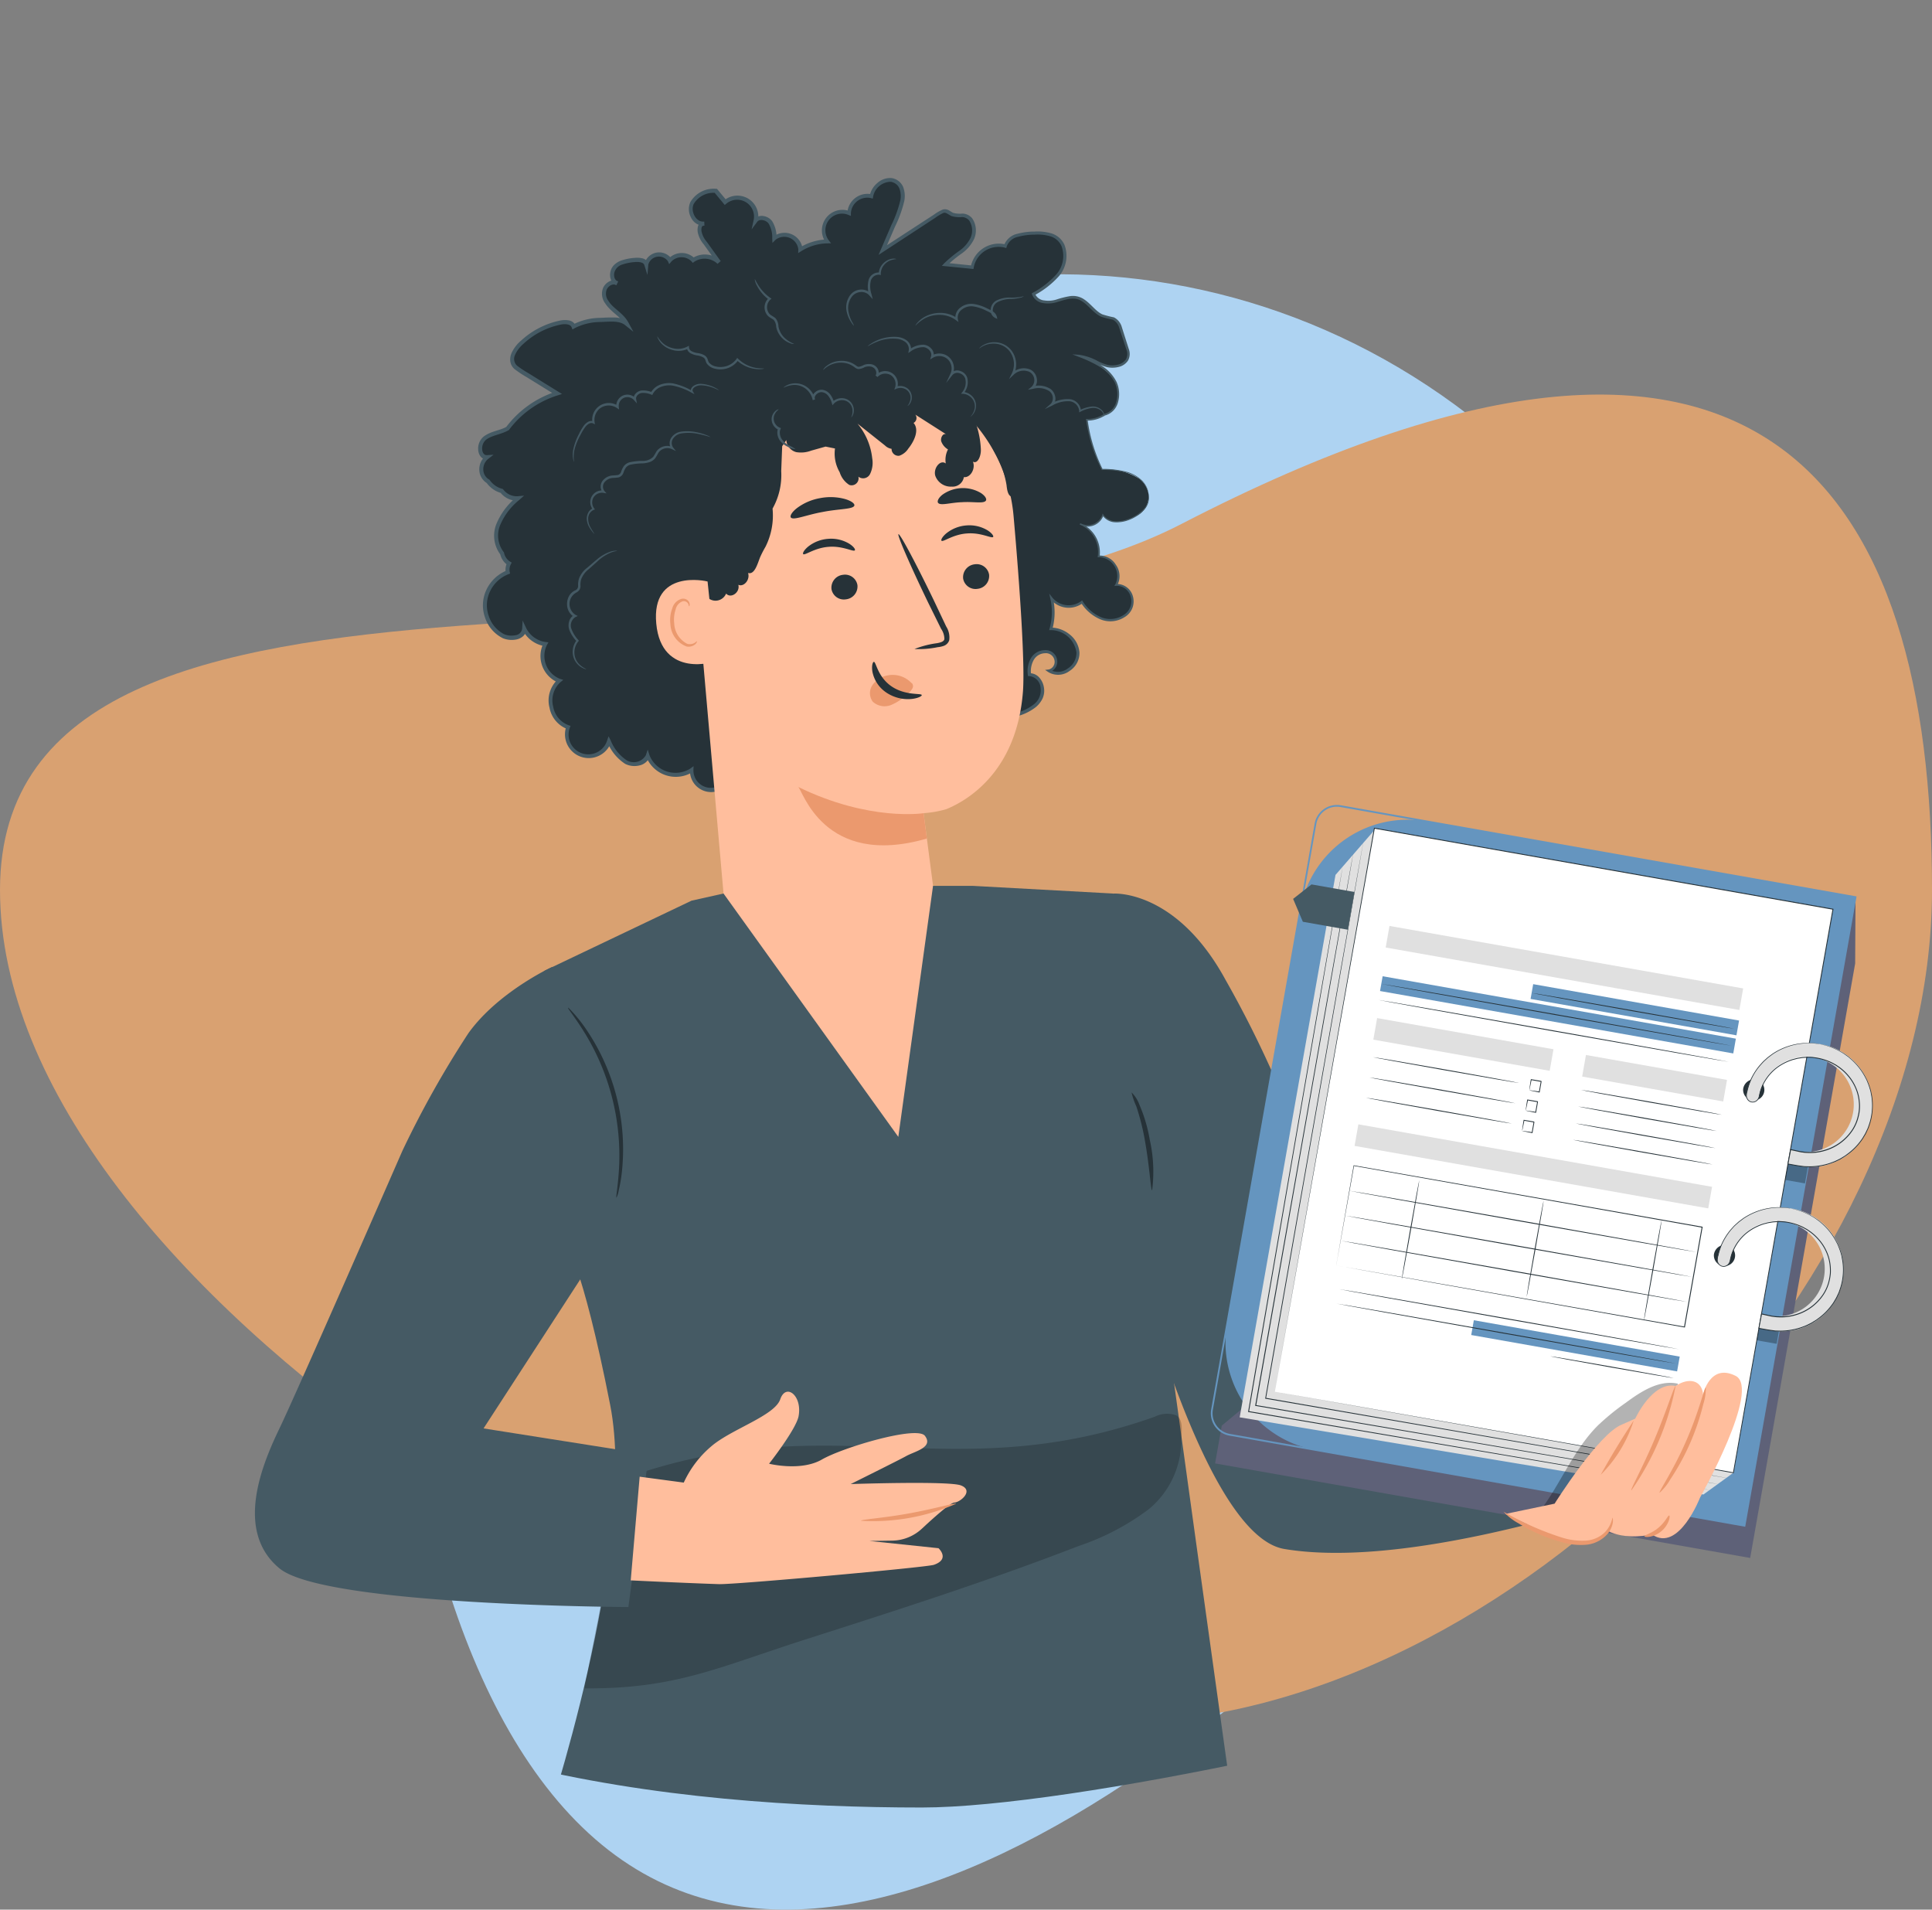 <svg xmlns="http://www.w3.org/2000/svg" xmlns:xlink="http://www.w3.org/1999/xlink" width="270.158" height="266.971" viewBox="0 0 270.158 266.971"><rect x="0" y="0" width="270.158" height="266.971" fill="#808080" stroke="none"/><defs><style>.a{fill:none;}.b{fill:#aed3f2;}.c{fill:#d9a171;}.d{clip-path:url(#a);}.e{fill:#263238;}.f{fill:#455a64;}.g{fill:#ffbe9d;}.h{fill:#eb996e;}.i{opacity:0.2;}.j{fill:#5e6178;}.k{fill:#6595bf;}.l{fill:#e0e0e0;}.m{fill:#fff;}.n{opacity:0.3;}</style><clipPath id="a"><path class="a" d="M922.893,573.637c0,34.8.806,68.441-42.048,84.45-25.711,9.606-78.481,20.972-99.211,20.972-33.48,0-84.151-4.925-106.539-34.887-14.578-19.506-22.359-71.443-22.359-93.4,0-55.673,51.129-156.574,132.76-114.357C834.673,461.845,922.893,517.965,922.893,573.637Z" transform="translate(-652.736 -426.363)"/></clipPath></defs><g transform="translate(-257.938 -5215)"><g transform="translate(257.938 5215)"><path class="b" d="M718.024,492.969c-29.239,39.868-31.265,154.955,9.8,185.077s109.692-36.133,138.924-76,19.642-96.592-21.426-126.714S747.258,453.106,718.024,492.969Z" transform="translate(-641.8 -418.693)"/><path class="c" d="M652.737,539.741c0,55.673,100.206,116.48,155.486,116.48s114.671-60.807,114.671-116.48-23.323-93.376-104.954-51.159C768.763,514.01,652.737,484.07,652.737,539.741Z" transform="translate(-652.736 -415.33)"/><g transform="translate(0 0)"><g class="d" transform="translate(0 0)"><g transform="translate(35.648 24.887)"><g transform="translate(31.192)"><g transform="translate(0)"><g transform="translate(0)"><g transform="translate(0)"><g transform="translate(0.287 0.28)"><g transform="translate(0)"><path class="e" d="M833.821,490.273a3.409,3.409,0,0,0-1.237-1.985,8.438,8.438,0,0,0-5.234-1.295,22.233,22.233,0,0,1-2.144-6.949,4.434,4.434,0,0,0,2.467-.7,2.416,2.416,0,0,0,.406-.125c1.758-.806,1.931-3.433.824-5.018a10.033,10.033,0,0,0-4.809-3.089c1.325.08,2.456.956,3.724,1.35s3.051-.041,3.2-1.36a2.879,2.879,0,0,0-.2-1.187q-.375-1.17-.743-2.339a2.613,2.613,0,0,0-1.03-1.631,6.108,6.108,0,0,0-1.35-.324c-1.481-.4-2.25-2.2-3.726-2.612a6.8,6.8,0,0,0-3.31.49c-1.1.261-2.555.045-2.9-1.032a10.556,10.556,0,0,0,3.766-3.184,3.624,3.624,0,0,0-.358-4.556,5.328,5.328,0,0,0-3.725-.763c-1.449.065-3.25.394-3.633,1.791a3.769,3.769,0,0,0-4.576,2.733c-.019.075-.035.149-.049.224l-3.731-.375c1.041-1.125,2.522-1.8,3.421-3.041s.734-3.468-.764-3.789a10.318,10.318,0,0,1-1.664-.146c-.375-.149-.685-.488-1.089-.5a1.452,1.452,0,0,0-.805.316l-7.881,5.141,2.125-4.954c.656-1.522,1.164-3.625-.2-4.565-1.319-.911-3.25.4-3.523,1.984a2.562,2.562,0,0,0-3.115,2.358,2.6,2.6,0,0,0-3.051,3.964,7.371,7.371,0,0,0-3.75,1.125,2.26,2.26,0,0,0-3.651-1.555,3.939,3.939,0,0,0-.579-2.25,1.361,1.361,0,0,0-1.894-.339,1.557,1.557,0,0,0-.14.112,2.64,2.64,0,0,0-4.275-2.584q-.647-.786-1.3-1.571a3.473,3.473,0,0,0-3.349,1.737c-.548,1.217.369,2.969,1.7,2.849-.934-.016-.723,1.476-.176,2.235l2.28,3.17a2.921,2.921,0,0,0-3.616-.32,2.26,2.26,0,0,0-3.194-.049l-.073.074a1.83,1.83,0,0,0-3.288.556c-.231-.611-1.07-.648-1.719-.576a4.254,4.254,0,0,0-2.6.894c-.666.659-.661,2.024.218,2.349-.8-.448-1.826.432-1.84,1.347a3.274,3.274,0,0,0,1.31,2.315,7.626,7.626,0,0,1,1.875,1.978,3.869,3.869,0,0,0-2.635-.556,10.027,10.027,0,0,0-4.769.951c-.279-.644-1.177-.673-1.866-.533a11.17,11.17,0,0,0-5.686,3.091c-.725.737-1.375,1.844-.875,2.75a2.767,2.767,0,0,0,1.045.927l5.059,3.125a13.772,13.772,0,0,0-6.916,4.9c-1.011.588-2.3.649-3.21,1.375s-.849,2.657.323,2.656a2.146,2.146,0,0,0-.625,2.489,2.037,2.037,0,0,0,.789.875,2.9,2.9,0,0,0,.555.625,3.956,3.956,0,0,0,1.359.713,2.646,2.646,0,0,0,2.261,1.042,10.78,10.78,0,0,0-2.405,2.849,4.514,4.514,0,0,0,0,4.641,2.391,2.391,0,0,0,.179.2,2.2,2.2,0,0,0,.968,1.4,1.866,1.866,0,0,0-.179,1.233,4.937,4.937,0,0,0-1.11,8.653c1.163.823,3.321.67,3.43-.75a3.841,3.841,0,0,0,2.919,2.125,3.722,3.722,0,0,0,1.66,5c.094.046.19.09.287.129a3.967,3.967,0,0,0,1.25,6.49,3.039,3.039,0,1,0,5.72,2.054l.021-.061a6.426,6.426,0,0,0,2.275,2.848,2.231,2.231,0,0,0,3.075-.7c.024-.039.047-.079.07-.12A4.173,4.173,0,0,0,769.948,529a2.7,2.7,0,0,0,5.367.474l6.97-.068a24.844,24.844,0,0,0,4.608-.333,12.465,12.465,0,0,0,5.31-2.458,4.224,4.224,0,0,1,1.61-.979,4.357,4.357,0,0,1,2.125.328,11.278,11.278,0,0,0,10.711-2.532,5.644,5.644,0,0,1,1.414-1.125,5.091,5.091,0,0,1,2.057-.285,20.294,20.294,0,0,0,5.065-.73,5.381,5.381,0,0,0,3.573-2.345c.666-1.307-.116-3.326-1.585-3.3a3.152,3.152,0,0,1,.779-2.647,1.9,1.9,0,0,1,2.574-.106,1.364,1.364,0,0,1-.625,2.225c1.576,1.086,4.025-.439,4.065-2.354a3.77,3.77,0,0,0-3.778-3.516,8.668,8.668,0,0,0,.108-4.215,3.1,3.1,0,0,0,4.223.478,5.333,5.333,0,0,0,3.457,2.485,3.2,3.2,0,0,0,3.533-1.93,2.3,2.3,0,0,0-2.189-2.968,2.75,2.75,0,0,0-2.448-3.984,4.285,4.285,0,0,0-2.616-4.548,2.251,2.251,0,0,0,3.055-.89,2.327,2.327,0,0,0,.154-.348c.888,1.4,3.047,1.056,4.476.219A3.012,3.012,0,0,0,833.821,490.273Z" transform="translate(-740.367 -446.496)"/></g></g><g transform="translate(0)"><path class="f" d="M834.072,490.33a2.187,2.187,0,0,1,.08.569,2.471,2.471,0,0,1-.534,1.605A5.429,5.429,0,0,1,831.3,494.1a4.7,4.7,0,0,1-1.808.307,2.248,2.248,0,0,1-1.838-.971l.151-.023a2.35,2.35,0,0,1-2.987,1.458,2.423,2.423,0,0,1-.354-.156l.09-.179a4.408,4.408,0,0,1,2.7,4.661l-.125-.139a2.662,2.662,0,0,1,2.4,1.286,2.712,2.712,0,0,1,.176,2.888l-.125-.205a2.324,2.324,0,0,1,2.335,1.75,2.544,2.544,0,0,1-1.178,2.89,3.678,3.678,0,0,1-3.359.311,5.944,5.944,0,0,1-2.722-2.319l.241.039a3.274,3.274,0,0,1-4.463-.5l.309-.145a8.881,8.881,0,0,1-.1,4.3l-.174-.231a4.235,4.235,0,0,1,2.6.964,3.554,3.554,0,0,1,1.365,2.51,2.965,2.965,0,0,1-1.375,2.585,2.662,2.662,0,0,1-2.988.158l-.444-.3.533-.058a1.106,1.106,0,0,0,.777-1.309,1.213,1.213,0,0,0-1.321-.962,1.873,1.873,0,0,0-1.591.966,3.245,3.245,0,0,0-.354,2.008l-.214-.186a1.816,1.816,0,0,1,1.388.645,2.689,2.689,0,0,1,.625,1.375,2.65,2.65,0,0,1-.193,1.515,3.594,3.594,0,0,1-.934,1.2,7.239,7.239,0,0,1-2.683,1.3,20.421,20.421,0,0,1-2.932.606c-1.969.414-4.25-.389-5.536,1.44a11.363,11.363,0,0,1-5.625,2.894,11.653,11.653,0,0,1-3.261.194,16.586,16.586,0,0,1-3.2-.7,1.964,1.964,0,0,0-1.431.161,11.345,11.345,0,0,0-1.3.959,12.861,12.861,0,0,1-2.971,1.662,17.857,17.857,0,0,1-6.8.979l-6.993.074.258-.224a2.966,2.966,0,0,1-5.9-.521l.427.225a4.449,4.449,0,0,1-6.149-1.334,4.33,4.33,0,0,1-.4-.791l.518.009a2.026,2.026,0,0,1-1.488,1.236,2.892,2.892,0,0,1-1.964-.225,6.519,6.519,0,0,1-2.474-3l.51-.039a3.319,3.319,0,1,1-6.271-2.178h0l.181.363a3.961,3.961,0,0,1-2.531-3.015,4.011,4.011,0,0,1,1.186-3.966l.09.492a4.014,4.014,0,0,1-2.256-5.209c.045-.112.1-.224.15-.333l.214.43a4.148,4.148,0,0,1-3.144-2.286l.552-.1a1.508,1.508,0,0,1-.453.964,1.979,1.979,0,0,1-.912.474,3.3,3.3,0,0,1-1.941-.162,4.914,4.914,0,0,1-2.5-2.9,5.059,5.059,0,0,1,.2-3.886,5.354,5.354,0,0,1,2.889-2.7l-.186.336a2.166,2.166,0,0,1,.205-1.425l.111.386a2.5,2.5,0,0,1-1.1-1.589l.067.125a4.391,4.391,0,0,1-.565-4.4,9.6,9.6,0,0,1,2.807-3.7l.224.518a2.948,2.948,0,0,1-2.525-1.159l.149.1a3.726,3.726,0,0,1-2.073-1.458l.088.085a2.236,2.236,0,0,1-1.09-1.82,2.439,2.439,0,0,1,.9-2.026l.184.534a1.137,1.137,0,0,1-.942-.476,1.728,1.728,0,0,1-.3-.949,2.168,2.168,0,0,1,.741-1.769c1.033-.8,2.31-.848,3.24-1.4l-.09.08a14.106,14.106,0,0,1,7.066-5.008l-.069.541-2.316-1.434-1.758-1.087a14.6,14.6,0,0,1-1.764-1.175,1.775,1.775,0,0,1-.562-1.066,2.219,2.219,0,0,1,.184-1.158,5.061,5.061,0,0,1,1.313-1.718,11.467,11.467,0,0,1,5.531-2.825,3.094,3.094,0,0,1,1.125-.018,1.323,1.323,0,0,1,1.01.737l-.424-.14a8.524,8.524,0,0,1,3.834-.946c.649-.03,1.275-.068,1.943-.049a3.234,3.234,0,0,1,1.968.625l-.455.366c-.566-1.125-1.944-1.713-2.756-2.965a2.226,2.226,0,0,1-.269-2.224,1.929,1.929,0,0,1,.834-.841,1.329,1.329,0,0,1,1.25-.006l-.25.537a1.339,1.339,0,0,1-.795-.858,1.962,1.962,0,0,1-.021-1.1,1.9,1.9,0,0,1,.559-.941,2.824,2.824,0,0,1,.889-.542,7.348,7.348,0,0,1,1.914-.385,3.276,3.276,0,0,1,1.024.047,1.224,1.224,0,0,1,.916.728l-.569.071a2.126,2.126,0,0,1,3.846-.649l-.487-.064a2.545,2.545,0,0,1,3.6-.136c.039.035.075.071.111.109l-.4-.041a3.212,3.212,0,0,1,3.991.341l-.437.384-1.934-2.69a3.766,3.766,0,0,1-.8-1.552,1.985,1.985,0,0,1,0-.954.934.934,0,0,1,.315-.49.9.9,0,0,1,.566-.177l.021.576a1.969,1.969,0,0,1-1.875-1.149,2.434,2.434,0,0,1-.085-2.166,3.78,3.78,0,0,1,3.591-1.846h.125l.082.1,1.3,1.573-.4-.039a2.925,2.925,0,0,1,4.734,2.864l-.5-.235a1.368,1.368,0,0,1,1.345-.444,1.878,1.878,0,0,1,1.155.706,4.242,4.242,0,0,1,.612,2.375l-.476-.182a2.536,2.536,0,0,1,4.125,1.76l-.424-.241a7.644,7.644,0,0,1,3.891-1.159l-.215.439a2.875,2.875,0,0,1,3.375-4.375l-.375.25a2.823,2.823,0,0,1,2.954-2.686,2.758,2.758,0,0,1,.506.07l-.338.211a3.156,3.156,0,0,1,1.059-1.785,2.7,2.7,0,0,1,1.949-.708,2.075,2.075,0,0,1,1.67,1.239,3.546,3.546,0,0,1,.157,2,16.73,16.73,0,0,1-1.291,3.555l-1.454,3.375-.375-.316,4.868-3.17,2.383-1.55a6.124,6.124,0,0,1,1.285-.736,1.151,1.151,0,0,1,.85.133c.227.125.41.265.585.34a3.663,3.663,0,0,0,1.282.1,1.817,1.817,0,0,1,1.375.67,3.014,3.014,0,0,1,.279,2.838,5.241,5.241,0,0,1-1.807,2.11,16.937,16.937,0,0,0-2.011,1.659l-.148-.394,3.731.383-.25.2a3.991,3.991,0,0,1,4.651-3.2c.089.016.177.036.266.059l-.28.154a2.569,2.569,0,0,1,1.9-1.66,9.218,9.218,0,0,1,2.4-.306,6.812,6.812,0,0,1,2.375.265,2.934,2.934,0,0,1,1.788,1.586,4.344,4.344,0,0,1-.775,4.389,12.53,12.53,0,0,1-3.43,2.668l.088-.229a1.535,1.535,0,0,0,1.3.95,3.8,3.8,0,0,0,1.764-.149,12.459,12.459,0,0,1,1.809-.448,2.785,2.785,0,0,1,1.85.355c1.078.656,1.708,1.724,2.69,2.188a15.042,15.042,0,0,0,1.625.42,2.171,2.171,0,0,1,1.1,1.358l.978,3.075a1.9,1.9,0,0,1-.125,1.635,2.176,2.176,0,0,1-1.345.875,3.541,3.541,0,0,1-1.545.024,7.067,7.067,0,0,1-1.391-.523,7.412,7.412,0,0,0-2.579-.905l.063-.284a17.567,17.567,0,0,1,3.057,1.466,5.684,5.684,0,0,1,2.144,2.289,4.183,4.183,0,0,1,.208,2.875,2.58,2.58,0,0,1-1.854,1.845l.029-.014a4.49,4.49,0,0,1-2.53.713l.106-.125a22.157,22.157,0,0,0,2.107,6.929l-.066-.043a13.122,13.122,0,0,1,3.5.425,4.919,4.919,0,0,1,2.116,1.239,3.355,3.355,0,0,1,.75,1.233,2.139,2.139,0,0,1,.107.459,3.534,3.534,0,0,0-.912-1.638,4.894,4.894,0,0,0-2.094-1.184,13.227,13.227,0,0,0-3.468-.384h-.045l-.021-.042a22,22,0,0,1-2.18-6.968l-.018-.125h.125a4.282,4.282,0,0,0,2.4-.694l.019-.01h.013a2.345,2.345,0,0,0,1.68-1.7,3.936,3.936,0,0,0-.212-2.7,5.449,5.449,0,0,0-2.057-2.164,17.492,17.492,0,0,0-3.015-1.425l-.863-.34.926.055a7.641,7.641,0,0,1,2.69.918,6.791,6.791,0,0,0,1.326.5,3.219,3.219,0,0,0,1.4-.027,1.856,1.856,0,0,0,1.146-.737,1.575,1.575,0,0,0,.077-1.366L830,467.226a1.833,1.833,0,0,0-.912-1.153,13.046,13.046,0,0,1-1.644-.421c-1.11-.539-1.75-1.625-2.722-2.191-.98-.635-2.2-.211-3.367.141a4.187,4.187,0,0,1-1.936.164,1.923,1.923,0,0,1-1.609-1.214l-.046-.149.132-.08a12.235,12.235,0,0,0,3.314-2.584,3.936,3.936,0,0,0,.71-3.959,2.5,2.5,0,0,0-1.542-1.354,6.428,6.428,0,0,0-2.229-.236,8.884,8.884,0,0,0-2.288.3,2.124,2.124,0,0,0-1.6,1.355l-.057.223-.223-.068a3.546,3.546,0,0,0-4.291,2.594c-.015.06-.028.12-.039.18l-.035.22-.216-.022-3.733-.375-.472-.047.324-.346a17.09,17.09,0,0,1,2.061-1.713,4.82,4.82,0,0,0,1.65-1.906,2.559,2.559,0,0,0-.208-2.364,1.328,1.328,0,0,0-1.023-.485,3.867,3.867,0,0,1-1.455-.144c-.49-.239-.8-.555-1.116-.444a6.4,6.4,0,0,0-1.135.672q-1.181.771-2.375,1.555l-4.863,3.178-.71.464.335-.78q.718-1.674,1.449-3.375a16.47,16.47,0,0,0,1.25-3.437,3.031,3.031,0,0,0-.125-1.7,1.543,1.543,0,0,0-1.236-.926,2.549,2.549,0,0,0-2.433,2.056l-.054.3-.284-.084a2.3,2.3,0,0,0-2.726,1.771,2.1,2.1,0,0,0-.045.33v.4l-.375-.151a2.325,2.325,0,0,0-2.73,3.549l.323.429-.538.01a7.1,7.1,0,0,0-3.609,1.08l-.446.279.023-.52a1.986,1.986,0,0,0-3.174-1.352l-.446.45-.031-.634a3.767,3.767,0,0,0-.5-2.065c-.351-.5-1.264-.708-1.6-.25l-.78,1.05.281-1.284a2.358,2.358,0,0,0-3.818-2.305l-.219.185-.184-.221-1.3-1.571.21.1a3.221,3.221,0,0,0-3.051,1.524c-.514.98.27,2.594,1.386,2.487l.02.579c-.181.01-.25.057-.314.25a1.433,1.433,0,0,0,.013.671,3.209,3.209,0,0,0,.711,1.335q.962,1.341,1.935,2.69l-.436.384a2.634,2.634,0,0,0-3.241-.3l-.219.165-.176-.205a1.97,1.97,0,0,0-2.786-.016l-.038.039-.3.36-.188-.422a1.547,1.547,0,0,0-2.73.461l-.125,1.476-.439-1.405c-.116-.375-.77-.456-1.334-.4a6.846,6.846,0,0,0-1.75.346,1.623,1.623,0,0,0-1.09,1.083c-.139.508.021,1.109.448,1.25l-.25.536c-.405-.25-1.024.1-1.268.6a1.643,1.643,0,0,0,.239,1.625c.659,1.077,2.048,1.653,2.786,3.014l.7,1.294-1.156-.926c-.868-.7-2.25-.47-3.5-.443a7.969,7.969,0,0,0-3.568.866l-.3.176-.125-.316c-.159-.421-.875-.489-1.472-.375a10.876,10.876,0,0,0-5.235,2.676,4.471,4.471,0,0,0-1.168,1.509,1.294,1.294,0,0,0,.24,1.56,15.018,15.018,0,0,0,1.666,1.1l1.75,1.088,2.318,1.432.561.347-.625.2a13.506,13.506,0,0,0-6.764,4.791l-.038.051-.052.029c-1.115.625-2.356.691-3.169,1.351a1.591,1.591,0,0,0-.515,1.275c.018.486.261.875.645.852l.948-.055-.763.59a1.861,1.861,0,0,0-.671,1.528,1.623,1.623,0,0,0,.816,1.345l.055.032.033.052a3.119,3.119,0,0,0,1.75,1.221l.093.029.056.075a2.355,2.355,0,0,0,2,.928l.9-.084-.672.6a9.044,9.044,0,0,0-2.648,3.459,3.815,3.815,0,0,0,.449,3.81l.05.055.018.074a1.916,1.916,0,0,0,.831,1.218l.239.14-.125.25a1.584,1.584,0,0,0-.154,1.039l.054.25-.24.091a4.755,4.755,0,0,0-2.563,2.4,4.47,4.47,0,0,0-.18,3.441,4.369,4.369,0,0,0,2.16,2.549,2.72,2.72,0,0,0,1.589.138,1.061,1.061,0,0,0,.922-.916l.068-1.136.485,1.034a3.568,3.568,0,0,0,2.694,1.963l.428.051-.214.375a3.45,3.45,0,0,0,1.576,4.618c.07.034.141.066.213.1l.5.156-.413.336a3.445,3.445,0,0,0-1,3.4,3.4,3.4,0,0,0,2.145,2.6l.279.088-.1.276a2.758,2.758,0,1,0,5.21,1.809l.209-.625.3.584a6.032,6.032,0,0,0,2.231,2.769,1.95,1.95,0,0,0,2.673-.687l.011-.019.264-.786.25.794a3.909,3.909,0,0,0,5.084,2.174,3.833,3.833,0,0,0,.63-.321l.444-.328-.016.551a2.434,2.434,0,0,0,4.837.428l.03-.223h.226l6.994-.061a17.371,17.371,0,0,0,6.625-.934,12.322,12.322,0,0,0,2.856-1.591,11.809,11.809,0,0,1,1.369-1,2.462,2.462,0,0,1,1.764-.2,16.222,16.222,0,0,0,3.145.7,11.11,11.11,0,0,0,3.125-.179,10.891,10.891,0,0,0,5.4-2.76,5.924,5.924,0,0,1,1.237-1.008,3.538,3.538,0,0,1,1.574-.365,24.132,24.132,0,0,0,2.989-.179,19.886,19.886,0,0,0,2.869-.585,6.824,6.824,0,0,0,2.522-1.21,2.467,2.467,0,0,0,.983-2.313,1.764,1.764,0,0,0-1.573-1.664h-.193l-.023-.191a3.665,3.665,0,0,1,.413-2.273,2.3,2.3,0,0,1,1.944-1.169,1.625,1.625,0,0,1,1.732,1.315,1.5,1.5,0,0,1-1.125,1.769l.086-.364a2.272,2.272,0,0,0,2.539-.152,2.571,2.571,0,0,0,1.211-2.24,3.635,3.635,0,0,0-3.579-3.125h-.24l.065-.23a8.548,8.548,0,0,0,.115-4.125l-.17-.75.478.6a2.941,2.941,0,0,0,3.98.459l.14-.117.1.155a5.638,5.638,0,0,0,2.559,2.205,3.372,3.372,0,0,0,3.083-.269,2.25,2.25,0,0,0,1.068-2.555,2.047,2.047,0,0,0-2.03-1.569l-.27.033.14-.24a2.632,2.632,0,0,0-2.322-3.791l-.153.016.025-.154a4.2,4.2,0,0,0-2.534-4.435l.09-.179a2.169,2.169,0,0,0,3.072-1.177l.049-.189.1.168a2.1,2.1,0,0,0,1.7.912,4.611,4.611,0,0,0,1.75-.279,5.406,5.406,0,0,0,2.294-1.524,2.466,2.466,0,0,0,.558-1.552C834.109,490.521,834.055,490.333,834.072,490.33Z" transform="translate(-740.331 -446.272)"/></g><g transform="translate(29.886 26.377)"><g transform="translate(0)"><g transform="translate(0)"><path class="g" d="M754.409,490.789A22.22,22.22,0,0,1,775.4,467.405q.4-.021.806-.029a22.877,22.877,0,0,1,23.177,20.9c.913,10.345,1.6,20.774,1.308,24.527-.875,11.316-7.911,15.29-10.733,16.438a15.192,15.192,0,0,1-3.084.545h0a.076.076,0,0,0-.07.083h0l1.723,13.168c.611,8.593,2.5,37.813-6.25,38.493-8.769.682-22.358-28.234-23.133-36.844Z" transform="translate(-754.376 -467.373)"/></g></g></g><g transform="translate(64.785 48.552)"><g transform="translate(3.041 5.43)"><g transform="translate(0)"><g transform="translate(0)"><g transform="translate(0)"><path class="e" d="M761.852,490.958a1.807,1.807,0,0,1-1.615,1.951,1.758,1.758,0,0,1-2.019-1.452l0-.023a1.811,1.811,0,0,1,1.614-1.954,1.76,1.76,0,0,1,2.02,1.451Z" transform="translate(-758.208 -489.457)"/></g></g></g></g><g transform="translate(0)"><g transform="translate(0)"><g transform="translate(0)"><g transform="translate(0)"><g transform="translate(0)"><path class="e" d="M764.992,486.743c-.206.25-1.678-.648-3.649-.49-1.97.125-3.334,1.24-3.566,1.02-.114-.1.081-.539.675-1.038a5.082,5.082,0,0,1,2.831-1.106,4.927,4.927,0,0,1,2.928.684C764.854,486.222,765.094,486.63,764.992,486.743Z" transform="translate(-757.746 -485.113)"/></g></g></g></g></g></g><g transform="translate(45.447 50.422)"><g transform="translate(3.969 5.027)"><g transform="translate(0)"><g transform="translate(0)"><path class="e" d="M776.579,492.13a1.808,1.808,0,0,1-1.616,1.953,1.757,1.757,0,0,1-2.018-1.451l0-.024a1.807,1.807,0,0,1,1.614-1.954,1.759,1.759,0,0,1,2.02,1.451Z" transform="translate(-772.935 -490.63)"/></g></g></g><path class="e" d="M780.462,488.238c-.209.25-1.68-.647-3.65-.49-1.97.131-3.334,1.24-3.566,1.02-.114-.1.08-.539.674-1.038a5.08,5.08,0,0,1,2.831-1.1,4.916,4.916,0,0,1,2.928.682C780.322,487.717,780.565,488.125,780.462,488.238Z" transform="translate(-773.215 -486.609)"/></g><g transform="translate(58.78 49.792)"><g transform="translate(0)"><g transform="translate(0)"><g transform="translate(0)"><g transform="translate(0)"><path class="e" d="M764.909,502.161a13.29,13.29,0,0,1,3.155-.816c.5-.091.966-.225,1.024-.569a2.506,2.506,0,0,0-.459-1.44q-.857-1.738-1.8-3.646c-2.511-5.2-4.375-9.488-4.159-9.584s2.424,4.036,4.935,9.235l1.74,3.675a2.834,2.834,0,0,1,.421,1.919,1.248,1.248,0,0,1-.768.787,3.479,3.479,0,0,1-.844.182A13.1,13.1,0,0,1,764.909,502.161Z" transform="translate(-762.653 -486.105)"/></g></g></g></g></g><g transform="translate(44.764 85.126)"><g transform="translate(0)"><path class="h" d="M782.716,518.045s-7.558,1.2-17.539-3.673c.6.3,3.488,11.42,18,7.22Z" transform="translate(-765.177 -514.372)"/></g></g><g transform="translate(54.808 69.466)"><g transform="translate(0)"><g transform="translate(0)"><g transform="translate(0)"><path class="h" d="M772.512,502.957a3.608,3.608,0,0,0-3.29-1.047,3.252,3.252,0,0,0-2.14,1.352,2,2,0,0,0,.034,2.319,2.429,2.429,0,0,0,2.636.441,7.461,7.461,0,0,0,2.4-1.673,2.145,2.145,0,0,0,.515-.616.639.639,0,0,0-.062-.72" transform="translate(-766.728 -501.844)"/></g></g></g></g><g transform="translate(55.105 67.645)"><g transform="translate(0)"><g transform="translate(0)"><path class="e" d="M765.99,500.388c.319-.044.5,2.057,2.453,3.406s4.213.94,4.25,1.233c.041.125-.474.448-1.434.547a5.418,5.418,0,0,1-3.54-.91A4.578,4.578,0,0,1,765.8,501.8C765.648,500.921,765.845,500.388,765.99,500.388Z" transform="translate(-765.745 -500.387)"/></g></g></g></g><g transform="translate(43.709 44.603)"><g transform="translate(0)"><g transform="translate(0)"><path class="e" d="M782.2,483.138c-.151.541-2.139.445-4.428.9-2.3.409-4.108,1.219-4.453.77-.155-.215.125-.735.839-1.3a7.57,7.57,0,0,1,3.233-1.4,7.66,7.66,0,0,1,3.534.131C781.8,482.5,782.262,482.882,782.2,483.138Z" transform="translate(-773.28 -481.954)"/></g></g></g><g transform="translate(64.283 43.352)"><g transform="translate(0)"><g transform="translate(0)"><g transform="translate(0)"><path class="e" d="M765.279,482.7c-.311.468-1.705.116-3.339.223-1.639.049-2.991.53-3.346.095-.157-.214.022-.67.592-1.133a4.916,4.916,0,0,1,5.386-.25C765.188,482.039,765.419,482.478,765.279,482.7Z" transform="translate(-758.539 -480.953)"/></g></g></g></g></g></g><g transform="translate(12.453 11.265)"><g transform="translate(8.858 9.255)"><g transform="translate(0)"><path class="e" d="M808.923,475.79a14.182,14.182,0,0,0-.279-1.875,5.725,5.725,0,0,0-1.67-2.348c-2.393-2.349-4.919-4.775-7.931-5.554-1.84-.475-3.75-.3-5.594-.75a32.094,32.094,0,0,1-3.345-1.215,27.405,27.405,0,0,0-14.206-.766,22.63,22.63,0,0,0-7.625,2.476,27.32,27.32,0,0,0-6.84,6.225,41.659,41.659,0,0,0-7.625,12.273,20.376,20.376,0,0,0-1.1,11.589c.908,3.861,3.638,7.325,6.98,7.86l1.164-1.586,1.86-2.351c-.308.938,0,.867.784,1.315a1.6,1.6,0,0,0,2.151-.694c.021-.041.041-.084.059-.127.671.761,1.988-.182,1.709-1.226.783.355,1.678-.733,1.358-1.65.9.26,1.294-1.186,1.67-2.163a14.763,14.763,0,0,1,.769-1.5,9.749,9.749,0,0,0,.988-5.336,9.565,9.565,0,0,0,1.212-5.25l.135-3.479q.289-.426.574-.854a1.876,1.876,0,0,0,1.39,1.685,4,4,0,0,0,2.084-.206l2.022-.569,1.315.266a5.2,5.2,0,0,0,.656,3.321,3.236,3.236,0,0,0,1.343,1.771.975.975,0,0,0,1.271-1.152,1.08,1.08,0,0,0,1.516-.186,1.094,1.094,0,0,0,.13-.214,3.558,3.558,0,0,0,.29-2.159,9.088,9.088,0,0,0-2.059-4.855q1.922,1.528,3.848,3.058a1.679,1.679,0,0,0,.919.465.95.95,0,0,0,.925.973.934.934,0,0,0,.166-.011,2.461,2.461,0,0,0,1.25-1c.8-.986,1.59-2.617.73-3.584a.778.778,0,0,0,.321-1.051.916.916,0,0,0-.071-.11l4.307,2.75c-.422-.2-.819.464-.687.981a2.163,2.163,0,0,0,.944,1.133,3.174,3.174,0,0,0-.31,1.963c-.784-.6-1.78.709-1.459,1.738a2.3,2.3,0,0,0,2.281,1.5,1.6,1.6,0,0,0,1.711-1.33c.906.116,1.665-1.179,1.264-2.159.679.375,1.149-.826,1.112-1.7a12.633,12.633,0,0,0-1.016-4.464.233.233,0,0,0,.321.076l.014-.009a.259.259,0,0,0,.074-.176l2.566,5.034a13.087,13.087,0,0,1,1.634,4.539c.067.665.217,1.571.781,1.586a.824.824,0,0,0,.431-.151A8.375,8.375,0,0,0,809.446,482a6.378,6.378,0,0,0,.4-2.008A27.309,27.309,0,0,0,808.923,475.79Z" transform="translate(-752.323 -462.687)"/></g></g><g transform="translate(12.427 44.928)"><g transform="translate(0)"><g transform="translate(0)"><g transform="translate(0)"><g transform="translate(0)"><g transform="translate(0)"><g transform="translate(0)"><g transform="translate(0)"><path class="g" d="M796.018,491.441c-.2-.071-7.906-1.807-7.174,5.9s8.32,5.381,8.313,5.16S796.018,491.441,796.018,491.441Z" transform="translate(-788.795 -491.225)"/></g></g></g></g></g></g></g></g><g transform="translate(14.415 47.542)"><g transform="translate(0)"><g transform="translate(0)"><g transform="translate(0)"><g transform="translate(0)"><path class="h" d="M794.631,499.282c-.037-.021-.125.106-.342.234a1.352,1.352,0,0,1-1,.116,3.339,3.339,0,0,1-1.82-2.836,4.448,4.448,0,0,1,.194-1.959,1.559,1.559,0,0,1,.911-1.125.687.687,0,0,1,.828.293c.125.205.09.365.131.375s.154-.145.061-.458a.864.864,0,0,0-.35-.454,1.017,1.017,0,0,0-.761-.125,1.9,1.9,0,0,0-1.289,1.329,4.583,4.583,0,0,0-.263,2.193,3.5,3.5,0,0,0,2.276,3.143,1.444,1.444,0,0,0,1.208-.321C794.641,499.471,794.665,499.294,794.631,499.282Z" transform="translate(-790.896 -493.317)"/></g></g></g></g></g><g transform="translate(35.795 14.29)"><g transform="translate(0)"><path class="f" d="M778.654,473.03a1.933,1.933,0,0,0,.434-1.036,1.367,1.367,0,0,0-.446-1.131,1.464,1.464,0,0,0-1.508-.25l-.312.135.113-.323a1.53,1.53,0,0,0-.554-1.674,1.5,1.5,0,0,0-1.911.231l-.275-.216a.656.656,0,0,0,.09-.2.866.866,0,0,0-.186-.715,1,1,0,0,0-.661-.344,1.662,1.662,0,0,0-.769.1,2.1,2.1,0,0,1-.849.266c-.375-.035-.562-.295-.763-.4a2.946,2.946,0,0,0-.625-.319,3.329,3.329,0,0,0-1.263-.177,3.386,3.386,0,0,0-1.76.587c-.368.25-.528.456-.554.435a1.528,1.528,0,0,1,.47-.544,3.317,3.317,0,0,1,1.826-.724,3.483,3.483,0,0,1,1.375.149,3.15,3.15,0,0,1,.705.336c.237.143.421.339.611.338a2.038,2.038,0,0,0,.71-.256,1.973,1.973,0,0,1,.931-.125,1.336,1.336,0,0,1,.89.465,1.2,1.2,0,0,1,.25,1.015.966.966,0,0,1-.144.324l-.275-.218a1.777,1.777,0,0,1,3.009,1.774l-.2-.187a1.709,1.709,0,0,1,1.79.347,1.6,1.6,0,0,1,.1,2.153C778.762,472.99,778.66,473.039,778.654,473.03Z" transform="translate(-766.855 -466.715)"/></g></g><g transform="translate(42.018 10.937)"><g transform="translate(0)"><g transform="translate(0)"><path class="f" d="M774.056,475.194a2.364,2.364,0,0,0,.574-1.021,1.739,1.739,0,0,0-.191-1.3A1.811,1.811,0,0,0,773,472l-.25-.01.152-.2a2.161,2.161,0,0,0,.428-1.935,1.165,1.165,0,0,0-.76-.719.92.92,0,0,0-1.011.223l-.894,1.125.611-1.306a1.794,1.794,0,0,0-.032-1.515,1.66,1.66,0,0,0-1.28-.919,1.748,1.748,0,0,0-1.144.215l-.387.231.125-.434c.184-.614-.479-1.25-1.085-1.278a2.95,2.95,0,0,0-1.789.614l-.318.206.074-.369a1.274,1.274,0,0,0-.522-1.2,2.356,2.356,0,0,0-1.228-.425,6.013,6.013,0,0,0-2.211.242,9.556,9.556,0,0,0-1.8.828,1.566,1.566,0,0,1,.409-.339,5.656,5.656,0,0,1,1.336-.668,5.919,5.919,0,0,1,2.29-.324,2.6,2.6,0,0,1,1.384.454,1.567,1.567,0,0,1,.655,1.489l-.243-.161a3.226,3.226,0,0,1,1.993-.688,1.628,1.628,0,0,1,1.063.519,1.245,1.245,0,0,1,.328,1.2l-.257-.2A2.1,2.1,0,0,1,770,466.39a2,2,0,0,1,1.543,1.114,2.128,2.128,0,0,1,.025,1.81l-.282-.177a1.25,1.25,0,0,1,1.375-.32,1.479,1.479,0,0,1,.95.926,2.419,2.419,0,0,1-.509,2.2l-.1-.215a2.025,2.025,0,0,1,1.613,1.03,1.918,1.918,0,0,1-.311,2.237C774.162,475.153,774.063,475.2,774.056,475.194Z" transform="translate(-759.674 -464.034)"/></g></g></g><g transform="translate(57.63 11.7)"><g transform="translate(0)"><g transform="translate(0)"><path class="f" d="M762.8,475.049a1.314,1.314,0,0,0-.53-.91,1.674,1.674,0,0,0-1.185-.315,4.924,4.924,0,0,0-1.615.532l-.185.088.009-.206a1.5,1.5,0,0,0-1.341-1.351,4.359,4.359,0,0,0-2.42.6l-1.045.5.865-.765a1.232,1.232,0,0,0-.214-1.73l-.036-.028a2.8,2.8,0,0,0-2.2-.325l-.1.019-.676.125.535-.433a1.324,1.324,0,0,0-.325-2.069,2,2,0,0,0-2.2.4l-.662.625.409-.812a3,3,0,0,0-.269-3.035,2.794,2.794,0,0,0-2.159-1.125,3.168,3.168,0,0,0-1.613.35c-.345.182-.5.33-.52.313s.029-.047.1-.125a2.144,2.144,0,0,1,.365-.28,3.091,3.091,0,0,1,1.669-.456,2.988,2.988,0,0,1,2.375,1.164,3.264,3.264,0,0,1,.34,3.341l-.25-.19a2.321,2.321,0,0,1,2.581-.475,1.687,1.687,0,0,1,.858,1.2,1.484,1.484,0,0,1-.475,1.45l-.141-.311.109-.019a3.107,3.107,0,0,1,2.476.4,1.785,1.785,0,0,1,.625,1.1,1.284,1.284,0,0,1-.375,1.173l-.179-.271a4.58,4.58,0,0,1,2.61-.6,1.761,1.761,0,0,1,1.539,1.654l-.176-.125a5.017,5.017,0,0,1,1.7-.5,1.8,1.8,0,0,1,1.285.406,1.258,1.258,0,0,1,.449.721A.53.53,0,0,1,762.8,475.049Z" transform="translate(-745.314 -464.644)"/></g></g></g><g transform="translate(48.702 5.258)"><g transform="translate(0)"><g transform="translate(0)"><path class="f" d="M769.5,459.494a1.029,1.029,0,0,1-.444.2,5.881,5.881,0,0,1-1.344.186,4.039,4.039,0,0,0-1.916.459,1.235,1.235,0,0,0-.606.9.9.9,0,0,0,.441.986l-.224.19c-.109-.44-.686-.675-1.209-.927a5.843,5.843,0,0,0-1.688-.56,2.109,2.109,0,0,0-1.631.4,1.4,1.4,0,0,0-.605,1.344l.091.423-.349-.259a3.88,3.88,0,0,0-2.349-.739,4.382,4.382,0,0,0-1.919.446,5.549,5.549,0,0,0-1.409,1.081,1.4,1.4,0,0,1,.264-.4,3.717,3.717,0,0,1,1.053-.854,4.408,4.408,0,0,1,2.007-.544,4.083,4.083,0,0,1,2.55.75l-.259.166a1.723,1.723,0,0,1,.714-1.685,2.438,2.438,0,0,1,1.887-.471,6.039,6.039,0,0,1,1.79.595,7.321,7.321,0,0,1,.8.421,1.271,1.271,0,0,1,.585.74l.076.324-.3-.134a1.2,1.2,0,0,1-.616-1.334,1.527,1.527,0,0,1,.761-1.091,4.064,4.064,0,0,1,2.056-.424,7.6,7.6,0,0,0,1.326-.09C769.331,459.539,769.488,459.474,769.5,459.494Z" transform="translate(-754.338 -459.49)"/></g></g></g><g transform="translate(39.034)"><g transform="translate(0)"><path class="f" d="M775.6,455.352a3.709,3.709,0,0,0-.9.205,2.213,2.213,0,0,0-.824.625,1.908,1.908,0,0,0-.454,1.217v.19l-.182-.046a1.154,1.154,0,0,0-1.21.825,3.5,3.5,0,0,0,.1,1.924l.164.671-.471-.522-.074-.081a1.481,1.481,0,0,0-1.236-.391,1.652,1.652,0,0,0-1.095.591,2.634,2.634,0,0,0-.523,2.114,4.877,4.877,0,0,0,.518,1.47,2.521,2.521,0,0,1,.261.526c-.017.011-.165-.14-.375-.459a4.3,4.3,0,0,1-.644-1.494,2.838,2.838,0,0,1,.519-2.365,1.947,1.947,0,0,1,2.734-.32q.051.039.1.082l.095.106-.306.15a3.7,3.7,0,0,1-.071-2.125,1.448,1.448,0,0,1,1.594-1l-.182.144a2.127,2.127,0,0,1,.569-1.375,2.255,2.255,0,0,1,.943-.625,1.823,1.823,0,0,1,.714-.1C775.52,455.313,775.6,455.339,775.6,455.352Z" transform="translate(-768.584 -455.284)"/></g></g><g transform="translate(26.244 2.88)"><g transform="translate(0)"><g transform="translate(0)"><path class="f" d="M785.535,466.639a.93.93,0,0,1-.466-.065,2.9,2.9,0,0,1-1.113-.653,3.093,3.093,0,0,1-.945-1.676,1.591,1.591,0,0,0-.311-.927c-.219-.228-.656-.345-.953-.726a1.75,1.75,0,0,1,.25-2.386l.006.25a5.61,5.61,0,0,1-1.663-1.939,2.265,2.265,0,0,1-.325-.929c.038-.015.171.32.493.834a6.186,6.186,0,0,0,1.68,1.772l.176.125-.17.132a1.444,1.444,0,0,0-.17,1.917c.2.285.593.389.919.7a1.832,1.832,0,0,1,.388,1.115,2.978,2.978,0,0,0,.8,1.555A4.4,4.4,0,0,0,785.535,466.639Z" transform="translate(-780.016 -457.588)"/></g></g></g><g transform="translate(12.616 10.847)"><g transform="translate(0)"><path class="f" d="M798.32,468.491c0,.015-.1.04-.286.066a3.866,3.866,0,0,1-.833,0,4.651,4.651,0,0,1-2.7-1.237l.225-.024a3,3,0,0,1-1.958,1.255,3.093,3.093,0,0,1-1.311-.042,1.906,1.906,0,0,1-1.182-.771,3.946,3.946,0,0,1-.181-.49.69.69,0,0,0-.25-.3,2.152,2.152,0,0,0-.834-.288,2.784,2.784,0,0,1-.927-.29,1,1,0,0,1-.568-.814l.234.134a3.08,3.08,0,0,1-2.125.231,3.32,3.32,0,0,1-1.47-.75,2.763,2.763,0,0,1-.654-.845.925.925,0,0,1-.117-.361,4.344,4.344,0,0,0,.893,1.06,3.269,3.269,0,0,0,1.4.643,2.855,2.855,0,0,0,1.915-.25l.225-.119.008.25a.677.677,0,0,0,.413.536,2.5,2.5,0,0,0,.829.244,2.444,2.444,0,0,1,.974.34,1.044,1.044,0,0,1,.366.455,4.448,4.448,0,0,0,.165.454,1.607,1.607,0,0,0,.964.607,2.8,2.8,0,0,0,1.163.046,2.736,2.736,0,0,0,1.768-1.089l.1-.148.125.125a4.715,4.715,0,0,0,2.513,1.28C797.911,468.5,798.317,468.45,798.32,468.491Z" transform="translate(-783.386 -463.961)"/></g></g><g transform="translate(0.799 17.41)"><g transform="translate(0)"><path class="f" d="M788.64,480.245c-.006,0-.024-.037-.05-.116a1.956,1.956,0,0,1-.09-.359,3.7,3.7,0,0,1,.049-1.4,8.189,8.189,0,0,1,.767-2.035,7.674,7.674,0,0,1,.679-1.169,2.059,2.059,0,0,1,.566-.52.931.931,0,0,1,.854-.071l-.206.162a2.325,2.325,0,0,1,3.6-2.34l-.269.163a1.6,1.6,0,0,1,.535-1.36,1.541,1.541,0,0,1,1.47-.31,1.592,1.592,0,0,1,.729.46l-.3.145a1,1,0,0,1,.3-.851,1.372,1.372,0,0,1,.759-.4,3.164,3.164,0,0,1,1.523.25l-.206.084a2.5,2.5,0,0,1,1.417-1.182,3.506,3.506,0,0,1,1.708-.145,8.8,8.8,0,0,1,2.738,1.081l-.17.172a.611.611,0,0,1,.019-.611,1.053,1.053,0,0,1,.4-.365,1.787,1.787,0,0,1,.916-.22,5,5,0,0,1,1.422.3,4.676,4.676,0,0,1,.825.4.958.958,0,0,1,.25.191c-.017.03-.382-.219-1.125-.452a5.25,5.25,0,0,0-1.383-.234,1.621,1.621,0,0,0-.8.217c-.25.143-.461.411-.311.659l.222.367-.394-.2a8.8,8.8,0,0,0-2.664-1,3.212,3.212,0,0,0-1.552.149,2.178,2.178,0,0,0-1.224,1.029l-.066.133-.141-.049a2.879,2.879,0,0,0-1.355-.231c-.414.059-.835.453-.766.848l.107.609-.412-.465a1.26,1.26,0,0,0-.565-.354,1.191,1.191,0,0,0-1.137.235,1.261,1.261,0,0,0-.424,1.06l.044.375-.312-.215a2.055,2.055,0,0,0-2.311.026,2.084,2.084,0,0,0-.8,1.976l.051.286-.259-.125c-.391-.189-.818.154-1.085.49a7.644,7.644,0,0,0-.677,1.111,8.575,8.575,0,0,0-.814,1.961A4.689,4.689,0,0,0,788.64,480.245Z" transform="translate(-788.455 -469.211)"/></g></g><g transform="translate(2.756 24.131)"><g transform="translate(0)"><path class="f" d="M790.43,488.934c-.009.006-.076-.064-.194-.205a5.6,5.6,0,0,1-.47-.665,2.508,2.508,0,0,1-.387-1.25,1.817,1.817,0,0,1,.2-.82,1.311,1.311,0,0,1,.712-.653l-.055.194a1.632,1.632,0,0,1,1.523-2.644l-.141.261a1.313,1.313,0,0,1-.08-1.554,1.941,1.941,0,0,1,1.426-.82,7.41,7.41,0,0,0,.779-.07.671.671,0,0,0,.446-.459,2.84,2.84,0,0,1,.385-.79,1.513,1.513,0,0,1,.782-.522,8.63,8.63,0,0,1,1.853-.2,2.015,2.015,0,0,0,1.465-.565,8.054,8.054,0,0,0,.421-.708,1.736,1.736,0,0,1,.658-.6,1.84,1.84,0,0,1,1.639-.051l-.187.232a1.389,1.389,0,0,1,.052-1.625,1.957,1.957,0,0,1,1.25-.758,6.2,6.2,0,0,1,2.3.089,7.612,7.612,0,0,1,1.41.427,1.77,1.77,0,0,1,.466.239,17.687,17.687,0,0,0-1.91-.49,6.338,6.338,0,0,0-2.215-.02,1.714,1.714,0,0,0-1.071.67,1.106,1.106,0,0,0-.045,1.273l.416.515-.6-.282a1.536,1.536,0,0,0-1.352.061,1.423,1.423,0,0,0-.53.5,6.985,6.985,0,0,1-.439.741,1.816,1.816,0,0,1-.788.531,4.061,4.061,0,0,1-.912.169,8.715,8.715,0,0,0-1.774.191,1.171,1.171,0,0,0-.612.406,2.612,2.612,0,0,0-.343.711,1.016,1.016,0,0,1-.675.655,6.33,6.33,0,0,1-.826.074,1.623,1.623,0,0,0-1.189.657,1,1,0,0,0,.031,1.169l.3.334-.445-.073a1.381,1.381,0,0,0-1.433.735,1.412,1.412,0,0,0,.151,1.445l.109.138-.166.056a1.334,1.334,0,0,0-.792,1.244,2.443,2.443,0,0,0,.311,1.181C790.215,488.607,790.458,488.916,790.43,488.934Z" transform="translate(-789.379 -474.588)"/></g></g><g transform="translate(0 40.843)"><g transform="translate(0)"><g transform="translate(0)"><path class="f" d="M802.542,504.514a.758.758,0,0,1-.348-.08,2.4,2.4,0,0,1-.85-.559,2.5,2.5,0,0,1-.712-1.425,2.653,2.653,0,0,1,.547-2v.187a4.831,4.831,0,0,1-1.056-1.655,1.98,1.98,0,0,1-.015-1.125,1.441,1.441,0,0,1,.75-.934l-.008.31a2.03,2.03,0,0,1-1.026-1.75,2.272,2.272,0,0,1,.263-1.168,1.9,1.9,0,0,1,.84-.8.663.663,0,0,0,.44-.682,2.748,2.748,0,0,1,.146-1.04,3.524,3.524,0,0,1,1.179-1.5c.44-.375.845-.736,1.231-1.051a5.859,5.859,0,0,1,2.041-1.183,2.754,2.754,0,0,1,.638-.106c.148,0,.224,0,.225.018,0,.034-.31.031-.82.22a6.256,6.256,0,0,0-1.924,1.242l-1.2,1.079a3.294,3.294,0,0,0-1.068,1.39,2.478,2.478,0,0,0-.117.936,1.008,1.008,0,0,1-.144.59,1.329,1.329,0,0,1-.457.388,1.809,1.809,0,0,0-.091,3.106l.314.159-.321.15a1.388,1.388,0,0,0-.568,1.649,4.662,4.662,0,0,0,.969,1.56l.076.1-.075.092a2.432,2.432,0,0,0-.539,1.791,2.373,2.373,0,0,0,.6,1.339A3.461,3.461,0,0,0,802.542,504.514Z" transform="translate(-799.822 -487.958)"/></g></g></g><g transform="translate(28.604 21.081)"><g transform="translate(0)"><g transform="translate(0)"><path class="f" d="M783.212,477.71a2.628,2.628,0,0,1-1.066-.324,2.94,2.94,0,0,1-1-.732,1.925,1.925,0,0,1-.469-1.484,1.468,1.468,0,0,1,.111-.375l.094.235a1.673,1.673,0,0,1-.956-1.078,1.523,1.523,0,0,1,.125-1.15c.332-.59.78-.684.779-.648.032.046-.336.218-.565.75a1.356,1.356,0,0,0-.041.956,1.407,1.407,0,0,0,.787.845l.16.065-.068.17a1.135,1.135,0,0,0-.081.285,1.68,1.68,0,0,0,.375,1.228,3.022,3.022,0,0,0,.875.716A5.309,5.309,0,0,1,783.212,477.71Z" transform="translate(-779.866 -472.149)"/></g></g></g><g transform="translate(30.262 17.432)"><g transform="translate(0)"><g transform="translate(0)"><path class="f" d="M782.815,473.99a2.052,2.052,0,0,0,.136-1.295,1.449,1.449,0,0,0-.914-1.021,1.568,1.568,0,0,0-1.643.4l-.2.224-.083-.291a2.884,2.884,0,0,0-.485-.991,1.322,1.322,0,0,0-.924-.548c-.564-.027-1.143.543-.953.989l-.322.1a2.676,2.676,0,0,0-1.1-1.654,2.613,2.613,0,0,0-1.543-.444,4.082,4.082,0,0,0-1.438.388c-.01-.014.091-.125.323-.259a2.623,2.623,0,0,1,1.1-.344,2.747,2.747,0,0,1,1.715.416,2.916,2.916,0,0,1,1.276,1.83l-.324.1a.981.981,0,0,1,.26-1.04,1.4,1.4,0,0,1,1.018-.421,1.65,1.65,0,0,1,1.184.684,3.129,3.129,0,0,1,.533,1.125l-.284-.066a1.848,1.848,0,0,1,1.986-.445,1.652,1.652,0,0,1,1.016,1.24,1.677,1.677,0,0,1-.115,1.039C782.929,473.911,782.825,474,782.815,473.99Z" transform="translate(-773.343 -469.229)"/></g></g></g></g></g><g transform="translate(40.407 98.965)"><g transform="translate(0)"><path class="f" d="M750.949,527.506l-20.643,9.839,2.875,37.639s2.432,2.852,6.39,23.021-9.269,59.423-9.269,59.423l97.142,2.431s-11.4-81.412-12.72-92.186l-4.848-41.163-19.528-1.068h-5.631l-4.854,35.088-24.442-34.023Z" transform="translate(-730.303 -525.443)"/></g></g><g transform="translate(150.522 160.325)"><g transform="translate(0)"><path class="e" d="M716.126,588.229a5.591,5.591,0,0,1-.3-2.217,15.833,15.833,0,0,1,.9-5.33,15.314,15.314,0,0,1,2.625-4.665c.875-1.041,1.555-1.539,1.6-1.481a26.845,26.845,0,0,0-3.634,6.375A27.64,27.64,0,0,0,716.126,588.229Z" transform="translate(-715.812 -574.53)"/></g></g><g transform="translate(109.372 100.033)"><g transform="translate(0)"><path class="f" d="M759.751,590.953l-34.6-.3-13.086-38.646h0a150.136,150.136,0,0,0-6.844-13.625c-6.934-12.75-15.739-12.078-15.739-12.078l-10.625,16.518,11.275,25.3s10.791,47.708,23.293,49.806c20.761,3.481,57.916-10.869,57.916-10.869Z" transform="translate(-678.859 -526.297)"/></g></g><g class="i" transform="translate(46.055 172.764)"><g transform="translate(0)"><path d="M820.14,588.248c.032-1.316.36-3.01-.776-3.573a3.831,3.831,0,0,0-2.941.221c-28.668,10.163-45.25-1.635-73.923,8.529l-5.839,29.443c12.719.1,18.536-2.875,31.044-6.875,12.758-4.081,25.523-8.168,38.034-13.009a34.716,34.716,0,0,0,9.839-5.151A12.5,12.5,0,0,0,820.14,588.248Z" transform="translate(-736.66 -584.481)"/></g></g><g transform="translate(122.581 127.835)"><g transform="translate(0)"><path class="e" d="M739.844,548.539a10.077,10.077,0,0,0,.667,1.951,32.742,32.742,0,0,1,1.2,4.778c.679,3.805.812,6.959,1.007,6.956a20.241,20.241,0,0,0-.332-7.079,20.9,20.9,0,0,0-1.424-4.834A4.687,4.687,0,0,0,739.844,548.539Z" transform="translate(-739.844 -548.539)"/></g></g><g transform="translate(0 110.284)"><g transform="translate(0)"><g transform="translate(0)"><path class="f" d="M828.25,599.024l15.078-23.233h0l1.353-2.084h0l2.031-3.143L837.856,534.5s-7.566,3.473-11.724,9.27a137.579,137.579,0,0,0-9.238,16.459s-14.75,33.75-17.176,38.782-6.341,14.361,0,19.585,48.783,5.4,48.783,5.4l2.856-21.324Z" transform="translate(-796.28 -534.498)"/></g><g transform="translate(43.779 5.711)"><g transform="translate(0)"><path class="e" d="M805.937,565.619c-.112-.023.217-1.581.357-4.125a32.806,32.806,0,0,0-4.841-18.973c-1.341-2.168-2.375-3.375-2.289-3.453.031-.029.315.25.8.789a21.08,21.08,0,0,1,1.866,2.423,29.791,29.791,0,0,1,4.91,19.25,21.269,21.269,0,0,1-.476,3.02A3.856,3.856,0,0,1,805.937,565.619Z" transform="translate(-799.159 -539.066)"/></g></g></g><g transform="translate(52.544 59.4)"><g transform="translate(0)"><path class="g" d="M768.166,594.717a14.581,14.581,0,0,1,3.822-5.046c2.779-2.414,8.875-4.285,9.67-6.6s3.1-.519,2.563,2.363c-.345,1.836-4.125,6.644-4.125,6.644s4.435,1.113,7.388-.589,13.291-4.759,14.4-3.314c1.25,1.635-1.456,2.18-2.625,2.839-.884.5-7.75,3.909-7.75,3.909s13.676-.466,15.4.184c1.875.707-.045,2.361-.908,2.4-.542.021-2.886,2.114-4.545,3.66a6.208,6.208,0,0,1-4.144,1.663l-3.177.048,9.654,1.013s1.669,1.526-.654,2.323c-1.035.356-27.792,2.774-30.064,2.7-5.149-.172-12.321-.526-12.321-.526L762,593.893Z" transform="translate(-760.745 -582.017)"/></g><g transform="translate(32.21 15.638)"><g transform="translate(0)"><path class="h" d="M775.2,594.551a28.908,28.908,0,0,1-13.284,2.375c-.006-.187,3.015-.36,6.673-1.021S775.137,594.374,775.2,594.551Z" transform="translate(-761.912 -594.528)"/></g></g></g></g><g transform="translate(133.666 87.649)"><g transform="translate(0)"><g transform="translate(0)"><g transform="translate(0.596 12.888)"><path class="j" d="M750.845,526.7l-.052,9.275-14.681,83.11-74.822-13.216.934-5.284Z" transform="translate(-661.289 -526.701)"/></g><g transform="translate(0)"><path class="k" d="M749.392,528.867l-59.974-10.594a15.252,15.252,0,0,0-17.674,12.368h0l-10.219,57.842a15.255,15.255,0,0,0,12.369,17.675l59.973,10.594h0l15.525-87.885Z" transform="translate(-659.242 -515.979)"/><path class="k" d="M663.781,604.562,735.9,617.3l15.568-88.125-72.122-12.74A3.167,3.167,0,0,0,675.689,519L661.222,600.9A3.167,3.167,0,0,0,663.781,604.562ZM735.7,617.015l-71.876-12.7a2.917,2.917,0,0,1-2.363-3.376l14.466-81.9a2.916,2.916,0,0,1,3.376-2.361l71.876,12.7Z" transform="translate(-661.174 -516.39)"/></g><g transform="translate(4.039 3.585)"><path class="l" d="M693.723,519.258l-5.379,6.194-13.4,75.832,64.844,10.79,4.193-3.039Z" transform="translate(-674.949 -519.258)"/></g><g transform="translate(8.948 3.185)"><g transform="translate(0.007 0.067)"><rect class="m" width="65.114" height="80.002" transform="translate(64.122 90.109) rotate(-169.982)"/></g><g transform="translate(0)"><path class="e" d="M663.761,597.786c.087-.492,5.664-31.922,13.974-78.772l-.067.049,64.116,11.326h.006l-.049-.07L727.824,609.1l.063-.044-64.132-11.274,64.119,11.381.052.01.009-.054c3.985-22.533,8.78-49.636,13.929-78.781l.011-.064-.07-.013-64.117-11.319-.058-.01-.01.056C669.378,565.856,663.85,597.29,663.761,597.786Z" transform="translate(-663.755 -518.938)"/></g></g><g transform="translate(74.4 38.359)"><path class="e" d="M671.541,548.433a1.484,1.484,0,1,0,1.736-1.344A1.556,1.556,0,0,0,671.541,548.433Z" transform="translate(-671.503 -547.077)"/></g><g class="n" transform="translate(80.31 50.031)"><path d="M669.378,559.292l-2.771-.49.427-2.388,2.766.489Z" transform="translate(-666.607 -556.415)"/></g><g transform="translate(74.842 33.269)"><g transform="translate(0.024 0.001)"><path class="l" d="M669.694,543.161a8.648,8.648,0,1,1-3.06,17.016l-1.393-.246.376-2.015,1.364.3a6.663,6.663,0,1,0-5.76-7.773.909.909,0,1,1-1.813-.14.841.841,0,0,1,.03-.175A8.775,8.775,0,0,1,669.694,543.161Z" transform="translate(-659.406 -543.006)"/></g><g transform="translate(0)"><path class="e" d="M669.673,543.161l-.2-.036-.62-.081c-.27-.024-.608-.029-1.009-.039a9.816,9.816,0,0,0-1.365.14,9.112,9.112,0,0,0-3.464,1.4l-.449.336c-.075.058-.155.113-.229.174l-.216.2c-.144.134-.3.26-.439.408l-.413.457a8.848,8.848,0,0,0-1.378,2.244,8.737,8.737,0,0,0-.423,1.356,2.072,2.072,0,0,0-.1.736,1.018,1.018,0,0,0,.364.674.884.884,0,0,0,.761.173,1,1,0,0,0,.63-.486,1.216,1.216,0,0,0,.139-.385l.09-.385a5.769,5.769,0,0,1,.238-.761,6.485,6.485,0,0,1,1.95-2.655,7,7,0,0,1,1.481-.909,7.767,7.767,0,0,1,.826-.318c.143-.045.289-.076.434-.115a3.329,3.329,0,0,1,.441-.1l.449-.07c.153-.017.3-.021.458-.033a8.1,8.1,0,0,1,.921,0,7.823,7.823,0,0,1,2.719.735c.144.069.28.154.421.229l.211.118.2.135a6.9,6.9,0,0,1,1.46,1.289,6.57,6.57,0,0,1,1.059,1.664,6.094,6.094,0,0,1,.51,1.943,5.664,5.664,0,0,1-.14,2.034,5.846,5.846,0,0,1-.8,1.9,6.886,6.886,0,0,1-3.9,2.843,7.071,7.071,0,0,1-2.366.268,4.212,4.212,0,0,1-.586-.054,4.329,4.329,0,0,1-.578-.092l-1.139-.249-.065-.011-.011.065q-.191,1.024-.376,2.014l-.01.061.067.013c.518.091,1.029.188,1.539.264l.769.1.768.02a9.373,9.373,0,0,0,2.934-.518c.226-.086.46-.161.681-.26l.648-.315.6-.378a2.459,2.459,0,0,0,.29-.2l.28-.2a8.7,8.7,0,0,0,1.869-1.955c.137-.176.234-.375.35-.557l.166-.28.136-.291c.086-.2.186-.382.26-.58l.2-.591a8.408,8.408,0,0,0,.366-2.363,7.946,7.946,0,0,0-.055-1.13,4.682,4.682,0,0,0-.088-.542c-.038-.178-.064-.359-.11-.528a8.535,8.535,0,0,0-.323-.989l-.19-.465c-.067-.151-.151-.293-.222-.437a8.846,8.846,0,0,0-2.16-2.67c-.1-.085-.189-.166-.285-.244l-.294-.206a5.815,5.815,0,0,0-.564-.366l-.538-.3c-.175-.086-.352-.157-.507-.229a6.594,6.594,0,0,0-.873-.325c-.129-.04-.239-.084-.355-.111l-.3-.065-.406-.09-.138-.024a1.016,1.016,0,0,1,.135.036l.4.1.3.071c.11.027.225.074.352.115a6.9,6.9,0,0,1,.865.333c.159.074.329.149.5.231l.535.306a5.423,5.423,0,0,1,.557.373l.29.206c.1.074.186.159.283.239a8.783,8.783,0,0,1,2.131,2.661c.071.14.152.281.219.434l.185.462a8.363,8.363,0,0,1,.315.981c.051.169.066.345.106.526a4.55,4.55,0,0,1,.085.536,7.988,7.988,0,0,1,.056,1.12,8.3,8.3,0,0,1-.374,2.326l-.2.584c-.071.2-.173.38-.259.573l-.139.286-.161.275c-.115.18-.21.378-.344.549a8.582,8.582,0,0,1-1.851,1.929l-.277.205a2.489,2.489,0,0,1-.287.2l-.6.362-.64.309c-.215.1-.446.176-.67.264a9.254,9.254,0,0,1-2.9.5l-.759-.021-.759-.1c-.508-.075-1.019-.18-1.538-.265l.051.072q.184-.99.378-2.014l-.075.05,1.141.25a4.909,4.909,0,0,0,.586.1,4.326,4.326,0,0,0,.6.054,7.152,7.152,0,0,0,2.408-.271,7.008,7.008,0,0,0,3.975-2.9,6,6,0,0,0,.822-1.94,5.74,5.74,0,0,0,.14-2.075,6.138,6.138,0,0,0-.521-1.982,6.646,6.646,0,0,0-1.076-1.705,6.97,6.97,0,0,0-1.486-1.31l-.2-.139-.214-.117c-.144-.078-.284-.163-.43-.232a7.921,7.921,0,0,0-2.765-.743,7.82,7.82,0,0,0-.939,0c-.154.011-.31.016-.463.034l-.456.073a3.456,3.456,0,0,0-.449.1c-.146.04-.3.075-.441.117a7.57,7.57,0,0,0-.841.33,7.142,7.142,0,0,0-1.505.926,6.59,6.59,0,0,0-1.977,2.7,5.622,5.622,0,0,0-.24.776c-.031.13-.06.26-.091.39a1.074,1.074,0,0,1-.125.359.9.9,0,0,1-.564.439.786.786,0,0,1-.675-.151.929.929,0,0,1-.33-.608,2.006,2.006,0,0,1,.1-.7,8.129,8.129,0,0,1,1.768-3.569l.409-.455c.138-.145.29-.273.432-.406l.22-.2c.073-.063.148-.117.226-.174l.44-.336a9.1,9.1,0,0,1,3.436-1.411,10.111,10.111,0,0,1,1.358-.152c.395,0,.731,0,1,.024l.622.072C669.6,543.158,669.673,543.161,669.673,543.161Z" transform="translate(-659.364 -543.005)"/></g></g><g transform="translate(70.31 61.507)"><path class="e" d="M674.812,566.951a1.484,1.484,0,1,0,1.738-1.344A1.558,1.558,0,0,0,674.812,566.951Z" transform="translate(-674.774 -565.595)"/></g><g transform="translate(23.659 23.946)"><rect class="k" width="50.159" height="2.099" transform="translate(49.395 10.793) rotate(-169.982)"/></g><g transform="translate(44.712 25.052)"><rect class="k" width="29.235" height="2.099" transform="translate(28.789 7.153) rotate(-169.982)"/></g><g transform="translate(36.412 72.037)"><rect class="k" width="29.235" height="2.099" transform="translate(28.789 7.153) rotate(-169.982)"/></g><g transform="translate(17.525 16.913)"><g transform="translate(0 0)"><g transform="translate(0)"><g transform="translate(6.926)"><g transform="translate(0)"><rect class="l" width="50.222" height="3.062" transform="translate(49.456 11.752) rotate(-169.982)"/></g></g><g transform="translate(2.575 27.736)"><g transform="translate(0 0)"><rect class="l" width="50.222" height="3.062" transform="translate(49.456 11.752) rotate(-169.982)"/></g></g><g transform="translate(34.398 18.041)"><g transform="translate(0 0)"><rect class="l" width="20.03" height="3.062" transform="translate(19.725 6.5) rotate(-169.982)"/></g></g><g transform="translate(5.199 12.883)"><g transform="translate(0 0)"><rect class="l" width="25.042" height="3.062" transform="translate(24.66 7.372) rotate(-169.982)"/></g></g><g transform="translate(27.335 9.369)"><g transform="translate(0)"><path class="e" d="M674.842,537.416c-.006.034,6.336,1.18,14.164,2.563s14.18,2.48,14.186,2.445-6.335-1.185-14.165-2.568S674.848,537.38,674.842,537.416Z" transform="translate(-674.842 -537.415)"/></g></g><g transform="translate(6.315 8.103)"><g transform="translate(0)"><path class="e" d="M675.135,536.4c-.006.034,10.958,2,24.492,4.386s24.506,4.3,24.513,4.27-10.959-2-24.492-4.393S675.141,536.367,675.135,536.4Z" transform="translate(-675.135 -536.403)"/></g></g><g transform="translate(5.918 10.349)"><g transform="translate(0)"><path class="e" d="M675.453,538.2c-.006.036,10.958,2,24.491,4.388s24.507,4.305,24.513,4.269-10.958-2-24.49-4.391S675.459,538.165,675.453,538.2Z" transform="translate(-675.453 -538.2)"/></g></g><g transform="translate(34.244 22.925)"><g transform="translate(0)"><path class="e" d="M676.228,548.261c-.006.036,4.4.844,9.839,1.8s9.864,1.714,9.87,1.678-4.4-.843-9.839-1.8S676.235,548.226,676.228,548.261Z" transform="translate(-676.228 -548.26)"/></g></g><g transform="translate(33.835 25.242)"><g transform="translate(0)"><path class="e" d="M676.817,550.115c-.006.036,4.328.83,9.679,1.776s9.7,1.682,9.7,1.648-4.326-.83-9.68-1.776S676.823,550.079,676.817,550.115Z" transform="translate(-676.817 -550.114)"/></g></g><g transform="translate(33.5 27.611)"><g transform="translate(0)"><path class="e" d="M676.952,552.01c-.006.034,4.366.831,9.764,1.785s9.778,1.7,9.784,1.667-4.363-.836-9.763-1.79S676.958,551.974,676.952,552.01Z" transform="translate(-676.952 -552.009)"/></g></g><g transform="translate(33.097 29.896)"><g transform="translate(0)"><path class="e" d="M677.275,553.838c0,.034,4.366.833,9.764,1.785s9.778,1.7,9.784,1.667-4.363-.836-9.763-1.79S677.281,553.8,677.275,553.838Z" transform="translate(-677.275 -553.837)"/></g></g><g transform="translate(5.158 18.348)"><g transform="translate(0)"><path class="e" d="M698.934,544.6c-.006.034,4.56.866,10.2,1.861s10.211,1.779,10.217,1.744-4.558-.871-10.2-1.866S698.94,544.564,698.934,544.6Z" transform="translate(-698.934 -544.599)"/></g><g transform="translate(21.85 3.08)"><g transform="translate(0)"><path class="e" d="M696.412,548.6a4.012,4.012,0,0,0,.1-.419c.055-.255.132-.623.214-1.049l-.061.049,1.4.249-.051-.069h0l-.035.2-.035.2-.068.381-.124.7.071-.044c-.41-.073-.758-.116-1.008-.149a3.493,3.493,0,0,0-.408-.044,2.127,2.127,0,0,0,.364.093c.247.054.6.129,1.031.214l.053.009.01-.059.122-.7.068-.381.07-.4h0l-.04-.078-1.4-.237-.052-.01-.01.056c-.08.455-.13.835-.165,1.093A2.442,2.442,0,0,0,696.412,548.6Z" transform="translate(-696.41 -547.063)"/></g></g></g><g transform="translate(4.656 21.185)"><g transform="translate(0)"><g transform="translate(0)"><path class="e" d="M699.335,546.869c-.006.035,4.56.866,10.2,1.862s10.211,1.778,10.217,1.744-4.557-.871-10.2-1.868S699.341,546.833,699.335,546.869Z" transform="translate(-699.335 -546.868)"/></g></g><g transform="translate(21.85 3.081)"><g transform="translate(0)"><path class="e" d="M696.813,550.874a4.09,4.09,0,0,0,.1-.42c.055-.254.134-.621.214-1.047l-.061.049,1.4.247-.051-.069h0l-.035.2-.035.2-.068.382-.124.7.072-.044c-.41-.072-.759-.115-1.007-.149a3.217,3.217,0,0,0-.409-.045,2.129,2.129,0,0,0,.365.092c.246.054.6.13,1.03.215l.052.01.01-.06.124-.7.067-.382.069-.4h0l-.039-.076-1.406-.239-.052-.009-.01.055c-.08.456-.13.834-.165,1.094A2.418,2.418,0,0,0,696.813,550.874Z" transform="translate(-696.811 -549.333)"/></g></g></g><g transform="translate(4.155 24.021)"><g transform="translate(0)"><g transform="translate(0)"><path class="e" d="M699.736,549.138c-.006.036,4.56.868,10.2,1.863s10.211,1.78,10.217,1.744-4.558-.871-10.2-1.868S699.742,549.1,699.736,549.138Z" transform="translate(-699.736 -549.137)"/></g></g><g transform="translate(21.85 3.081)"><g transform="translate(0)"><path class="e" d="M697.214,553.143a3.679,3.679,0,0,0,.1-.42c.056-.254.134-.621.214-1.047l-.061.049,1.4.249-.051-.069h0l-.035.2-.035.2-.068.381-.123.7.07-.044c-.41-.073-.758-.116-1.006-.149a3.213,3.213,0,0,0-.409-.044,2.155,2.155,0,0,0,.364.092c.247.054.6.129,1.031.214l.052.009.01-.059.124-.7.067-.381.069-.395h0l-.039-.078-1.406-.237-.052-.01-.01.056c-.08.455-.129.834-.165,1.093A2.443,2.443,0,0,0,697.214,553.143Z" transform="translate(-697.212 -551.602)"/></g></g></g><g transform="translate(0 33.465)"><path class="e" d="M678.4,570.711l.042-.246.125-.706c.11-.623.273-1.541.494-2.735.421-2.388,1.049-5.874,1.837-10.281l-.044.032,48.7,8.624h0l-.049-.069-2.469,13.97.071-.052-34.787-6.116L682.1,571.343l-2.747-.476-.714-.126-.246-.044.236.041.706.125,2.733.491,10.2,1.82,34.814,6.179.071.013.009-.042,2.468-13.973.011-.064-.064-.011-48.7-8.578-.038-.006-.006.04c-.773,4.421-1.383,7.918-1.8,10.311-.211,1.19-.365,2.107-.474,2.729l-.124.7C678.417,570.631,678.4,570.711,678.4,570.711Z" transform="translate(-678.392 -556.692)"/><g transform="translate(1.856 3.562)"><g transform="translate(0)"><path class="e" d="M679.055,559.542c-.006.035,10.861,1.984,24.268,4.353s24.289,4.26,24.3,4.226-10.859-1.985-24.272-4.354S679.061,559.506,679.055,559.542Z" transform="translate(-679.055 -559.542)"/></g></g><g transform="translate(1.244 7.031)"><g transform="translate(0)"><path class="e" d="M679.546,562.317c-.006.035,10.861,1.984,24.268,4.353s24.289,4.26,24.294,4.225-10.858-1.984-24.27-4.353S679.552,562.281,679.546,562.317Z" transform="translate(-679.546 -562.317)"/></g></g><g transform="translate(0.624 10.537)"><g transform="translate(0)"><path class="e" d="M680.041,565.122c-.005.034,10.861,1.984,24.269,4.353s24.288,4.26,24.294,4.226-10.859-1.985-24.27-4.354S680.049,565.086,680.041,565.122Z" transform="translate(-680.041 -565.122)"/></g></g><g transform="translate(43.025 7.625)"><g transform="translate(0)"><path class="e" d="M682.974,576.907c.034.006.619-3.146,1.307-7.046s1.22-7.063,1.186-7.069-.621,3.149-1.309,7.046S682.941,576.9,682.974,576.907Z" transform="translate(-682.973 -562.792)"/></g></g><g transform="translate(26.632 4.929)"><g transform="translate(0)"><path class="e" d="M696.178,574.114c.032.006.592-3,1.25-6.728s1.164-6.745,1.131-6.751-.6,3.006-1.254,6.729S696.143,574.108,696.178,574.114Z" transform="translate(-696.177 -560.635)"/></g></g><g transform="translate(9.169 2.076)"><g transform="translate(0)"><g transform="translate(0)"><path class="e" d="M710.089,572.254c.034.006.611-3.1,1.289-6.939s1.2-6.958,1.168-6.963-.612,3.1-1.291,6.94S710.056,572.248,710.089,572.254Z" transform="translate(-710.088 -558.353)"/></g></g></g></g><g transform="translate(0.428 50.782)"><g transform="translate(0)"><path class="e" d="M681.051,570.546c-.006.035,10.623,1.938,23.736,4.255s23.754,4.17,23.76,4.136-10.619-1.942-23.739-4.26S681.057,570.511,681.051,570.546Z" transform="translate(-681.051 -570.546)"/></g></g><g transform="translate(0.07 52.802)"><g transform="translate(0)"><path class="e" d="M681.336,572.162c-.006.034,10.623,1.938,23.738,4.254s23.754,4.171,23.76,4.136-10.62-1.941-23.739-4.259S681.342,572.126,681.336,572.162Z" transform="translate(-681.336 -572.162)"/></g></g><g transform="translate(29.927 60.158)"><g transform="translate(0)"><path class="e" d="M681.622,578.047c-.006.034,3.859.743,8.631,1.585s8.646,1.5,8.653,1.468-3.858-.746-8.63-1.59S681.628,578.011,681.622,578.047Z" transform="translate(-681.622 -578.046)"/></g></g></g></g></g><g class="n" transform="translate(76.349 72.459)"><path d="M672.548,577.233l-2.771-.489.427-2.388,2.765.489Z" transform="translate(-669.777 -574.357)"/></g><g transform="translate(70.783 56.24)"><g transform="translate(0.024 0)"><path class="l" d="M672.94,561.538a8.648,8.648,0,1,1-3.059,17.015l-1.392-.246.376-2.015,1.363.3a6.662,6.662,0,1,0-5.76-7.773.909.909,0,0,1-1.813-.139.934.934,0,0,1,.031-.176A8.774,8.774,0,0,1,672.94,561.538Z" transform="translate(-662.652 -561.382)"/></g><g transform="translate(0)"><path class="e" d="M672.918,561.537l-.2-.036-.621-.08c-.27-.024-.606-.029-1.009-.039a9.986,9.986,0,0,0-1.364.14,9.085,9.085,0,0,0-3.464,1.4l-.45.335c-.075.057-.154.112-.229.175l-.216.2c-.142.135-.3.26-.437.408l-.414.458a8.87,8.87,0,0,0-1.376,2.245,8.741,8.741,0,0,0-.422,1.356,2.106,2.106,0,0,0-.1.738,1.03,1.03,0,0,0,.365.674.891.891,0,0,0,.761.172,1.006,1.006,0,0,0,.63-.487,1.211,1.211,0,0,0,.137-.385l.091-.384a5.609,5.609,0,0,1,.237-.763,6.482,6.482,0,0,1,1.949-2.655,7.116,7.116,0,0,1,1.481-.909,7.909,7.909,0,0,1,.828-.324c.143-.044.29-.075.435-.115a3.246,3.246,0,0,1,.441-.094l.449-.071c.151-.016.3-.021.456-.032a7.27,7.27,0,0,1,3.64.739c.145.069.281.152.422.229l.21.117.2.136a6.825,6.825,0,0,1,1.459,1.289,6.487,6.487,0,0,1,1.057,1.669,6.012,6.012,0,0,1,.51,1.943,6.742,6.742,0,0,1,.024,1.019,6.894,6.894,0,0,1-.162,1.014,5.845,5.845,0,0,1-.805,1.9,6.88,6.88,0,0,1-3.9,2.842,7.072,7.072,0,0,1-2.366.269,4.4,4.4,0,0,1-.586-.052,4.768,4.768,0,0,1-.578-.095l-1.139-.249-.065-.011-.011.065q-.191,1.024-.376,2.014l-.011.064.069.011c.516.091,1.028.187,1.539.265l.769.095.768.02a9.381,9.381,0,0,0,2.934-.516c.226-.088.46-.161.681-.261l.647-.315.6-.378a2.281,2.281,0,0,0,.289-.2l.28-.2a8.676,8.676,0,0,0,1.87-1.955c.138-.176.234-.375.35-.557l.165-.28.137-.291c.086-.195.186-.382.26-.58l.2-.591a8.369,8.369,0,0,0,.368-2.363,7.927,7.927,0,0,0-.055-1.13,4.624,4.624,0,0,0-.088-.543c-.037-.177-.064-.358-.11-.527a8.508,8.508,0,0,0-.323-.989l-.19-.465c-.068-.151-.151-.292-.223-.437a8.827,8.827,0,0,0-2.161-2.67c-.1-.084-.187-.166-.284-.244l-.294-.2a5.364,5.364,0,0,0-.565-.365l-.536-.305c-.175-.086-.353-.157-.508-.229a6.649,6.649,0,0,0-.873-.324c-.129-.04-.239-.084-.355-.11l-.3-.066-.405-.089-.139-.025a1.246,1.246,0,0,1,.136.036l.4.1.3.07c.11.029.225.074.353.115a6.885,6.885,0,0,1,.865.332c.159.074.328.149.5.231l.535.307a5.2,5.2,0,0,1,.557.371l.29.206c.1.074.186.16.281.239a8.766,8.766,0,0,1,2.132,2.661c.071.14.153.281.219.434l.185.463a8.7,8.7,0,0,1,.316.98c.05.169.065.345.1.526a4.6,4.6,0,0,1,.085.536,8,8,0,0,1,.056,1.12,8.258,8.258,0,0,1-.375,2.328l-.2.584c-.071.195-.172.38-.259.573l-.139.287-.161.274c-.116.181-.21.378-.345.549a8.554,8.554,0,0,1-1.85,1.93l-.277.205a2.241,2.241,0,0,1-.289.195l-.6.363-.64.31c-.215.1-.445.175-.669.262a9.255,9.255,0,0,1-2.9.5l-.759-.021-.759-.1c-.509-.075-1.02-.18-1.538-.265l.05.073q.186-.99.377-2.014l-.075.05,1.142.25a4.851,4.851,0,0,0,.586.1,4.3,4.3,0,0,0,.6.054,7.158,7.158,0,0,0,2.408-.271,7,7,0,0,0,3.974-2.9,5.941,5.941,0,0,0,.825-1.945,6.918,6.918,0,0,0,.165-1.035,7.06,7.06,0,0,0-.024-1.041,6.2,6.2,0,0,0-.521-1.983,6.66,6.66,0,0,0-1.079-1.7,7,7,0,0,0-1.486-1.31l-.2-.139-.215-.117c-.144-.078-.282-.164-.429-.234a7.979,7.979,0,0,0-2.765-.743,7.822,7.822,0,0,0-.939,0c-.154.011-.31.016-.463.034l-.456.073a3.48,3.48,0,0,0-.449.1c-.146.04-.3.075-.441.118a7.57,7.57,0,0,0-.841.329,7.1,7.1,0,0,0-1.5.926,6.577,6.577,0,0,0-1.979,2.7,5.554,5.554,0,0,0-.24.775q-.045.2-.09.39a1.108,1.108,0,0,1-.126.359.9.9,0,0,1-.564.439.779.779,0,0,1-.674-.151.922.922,0,0,1-.331-.607,2.028,2.028,0,0,1,.1-.7,8.636,8.636,0,0,1,.414-1.343,8.79,8.79,0,0,1,1.355-2.228l.407-.455c.137-.145.291-.271.432-.4l.22-.2c.073-.062.148-.117.226-.174l.44-.336a9.1,9.1,0,0,1,3.436-1.411,10.131,10.131,0,0,1,1.358-.152c.4.005.731.006,1,.024l.621.073C672.847,561.533,672.918,561.537,672.918,561.537Z" transform="translate(-662.61 -561.382)"/></g></g><g transform="translate(6.193 6.818)"><g transform="translate(0)"><path class="e" d="M741.4,609.966l-.328-.058-.963-.17-3.7-.642-13.713-2.351-45.915-7.826.053.075,1.109-6.279c3.45-19.57,6.573-37.283,8.833-50.107l2.661-15.186c.316-1.793.554-3.184.716-4.131.084-.47.147-.83.184-1.075s.059-.37.059-.37-.021.123-.071.369-.106.6-.2,1.073c-.167.945-.42,2.338-.742,4.126-.633,3.586-1.56,8.771-2.7,15.179-2.265,12.824-5.405,30.533-8.869,50.1l-1.11,6.279-.01.059.064.011,45.923,7.784,13.719,2.316,3.71.619.964.157C741.285,609.951,741.4,609.966,741.4,609.966Z" transform="translate(-676.689 -521.845)"/></g></g><g transform="translate(7.599 5.223)"><g transform="translate(0)"><path class="e" d="M740.24,609.432l-.326-.059-.959-.169-3.694-.652-13.673-2.384-45.829-7.94.054.074c.373-2.11.769-4.355,1.164-6.625,3.44-19.637,6.554-37.409,8.809-50.277,1.121-6.433,2.028-11.638,2.655-15.238l.715-4.144c.079-.478.141-.834.185-1.08s.057-.37.057-.37l-.065.369-.19,1.078c-.169.949-.414,2.339-.74,4.139l-2.69,15.233c-2.264,12.865-5.391,30.637-8.846,50.269-.4,2.27-.8,4.514-1.162,6.626l-.011.064.064.011,45.837,7.9,13.68,2.344,3.7.629.961.159Z" transform="translate(-675.693 -520.569)"/></g></g><g transform="translate(5.202 8.71)"><g transform="translate(0)"><path class="e" d="M742.162,610.419l-.326-.057-.96-.17-3.7-.641L723.481,607.2l-45.805-7.809.054.075c.319-1.849.659-3.82,1-5.811,3.344-19.413,6.371-36.984,8.564-49.7,1.089-6.359,1.971-11.505,2.58-15.065.3-1.778.536-3.158.7-4.1.082-.466.136-.824.177-1.065s.056-.367.056-.367l-.064.361-.188,1.064-.724,4.094c-.619,3.556-1.514,8.7-2.621,15.056-2.2,12.72-5.243,30.288-8.6,49.7-.344,1.989-.685,3.961-1,5.81l-.011.064.064.011,45.812,7.768,13.7,2.309,3.706.619.963.157C742.051,610.4,742.162,610.419,742.162,610.419Z" transform="translate(-677.593 -523.358)"/></g></g></g><g transform="translate(11.508 11.107)"><path class="f" d="M725.919,526.337l-6.008-1.061L717.34,527.3,718.7,530.5l6.293,1.111Z" transform="translate(-717.34 -525.276)"/></g></g></g><g transform="translate(174.599 167.025)"><g class="n" transform="translate(5.278 1.414)"><g transform="translate(0)"><path d="M700.262,581.137c-2.625-.575-5.166,1.1-7.334,2.7A33.14,33.14,0,0,0,689.054,587c-3.333,3.333-5.086,7.9-7.893,11.691l15.759-2.4Z" transform="translate(-681.161 -581.022)"/></g></g><g transform="translate(0)"><g transform="translate(0.256)"><g transform="translate(0)"><path class="g" d="M674,599.631l6.881-1.434s6.193-9.875,9.448-11.074l1.833-.816s2.39-5.236,5.639-4.57c1.931-1.264,3.661-.759,3.848,1.169,0,0,.958-4.387,4.545-2.579s-4.96,16.989-4.96,16.989-3,7.78-6.726,5.181c0,0-3.723.875-6.214-.521,0,0-2.307,3.25-7.763.77Z" transform="translate(-674.001 -579.89)"/></g></g><g transform="translate(0 19.424)"><g transform="translate(0)"><g transform="translate(0)"><path class="h" d="M703.652,596.273c.035,0,.113.256.044.734a3.264,3.264,0,0,1-.955,1.77,4.5,4.5,0,0,1-2.7,1.27,9.254,9.254,0,0,1-3.594-.39,22.567,22.567,0,0,1-5.91-2.587,7.837,7.837,0,0,1-2.108-1.64,40.99,40.99,0,0,0,8.185,3.625,9.39,9.39,0,0,0,3.361.42,4.21,4.21,0,0,0,2.461-1.016A4.026,4.026,0,0,0,703.652,596.273Z" transform="translate(-688.427 -595.429)"/></g></g></g><g transform="translate(21.811 2.067)"><g transform="translate(0)"><path class="h" d="M678.047,596.254c-.16-.109,1.906-3.09,3.678-7.159,1.8-4.058,2.6-7.594,2.785-7.551a7.5,7.5,0,0,1-.36,2.358,33.161,33.161,0,0,1-4.61,10.493A7.475,7.475,0,0,1,678.047,596.254Z" transform="translate(-678.038 -581.544)"/></g></g><g transform="translate(17.862 1.849)"><g transform="translate(0)"><g transform="translate(0)"><path class="h" d="M681.428,595.966c-.162-.1,1.58-3.195,3.276-7.221s2.729-7.43,2.91-7.375a38.179,38.179,0,0,1-6.186,14.6Z" transform="translate(-681.417 -581.369)"/></g></g></g><g transform="translate(19.705 19.959)"><g transform="translate(0)"><g transform="translate(0)"><path class="h" d="M685.544,595.859c.171.007.022,1.262-1.1,2.2s-2.375.875-2.355.7c-.019-.181,1.014-.383,1.949-1.186C684.992,596.792,685.368,595.809,685.544,595.859Z" transform="translate(-682.086 -595.858)"/></g></g></g><g transform="translate(13.585 6.691)"><g transform="translate(0)"><g transform="translate(0)"><path class="h" d="M686.1,592.826q2.151-3.885,4.616-7.583A18.546,18.546,0,0,1,686.1,592.826Z" transform="translate(-686.103 -585.243)"/></g></g></g></g></g></g></g></g></g></g></svg>